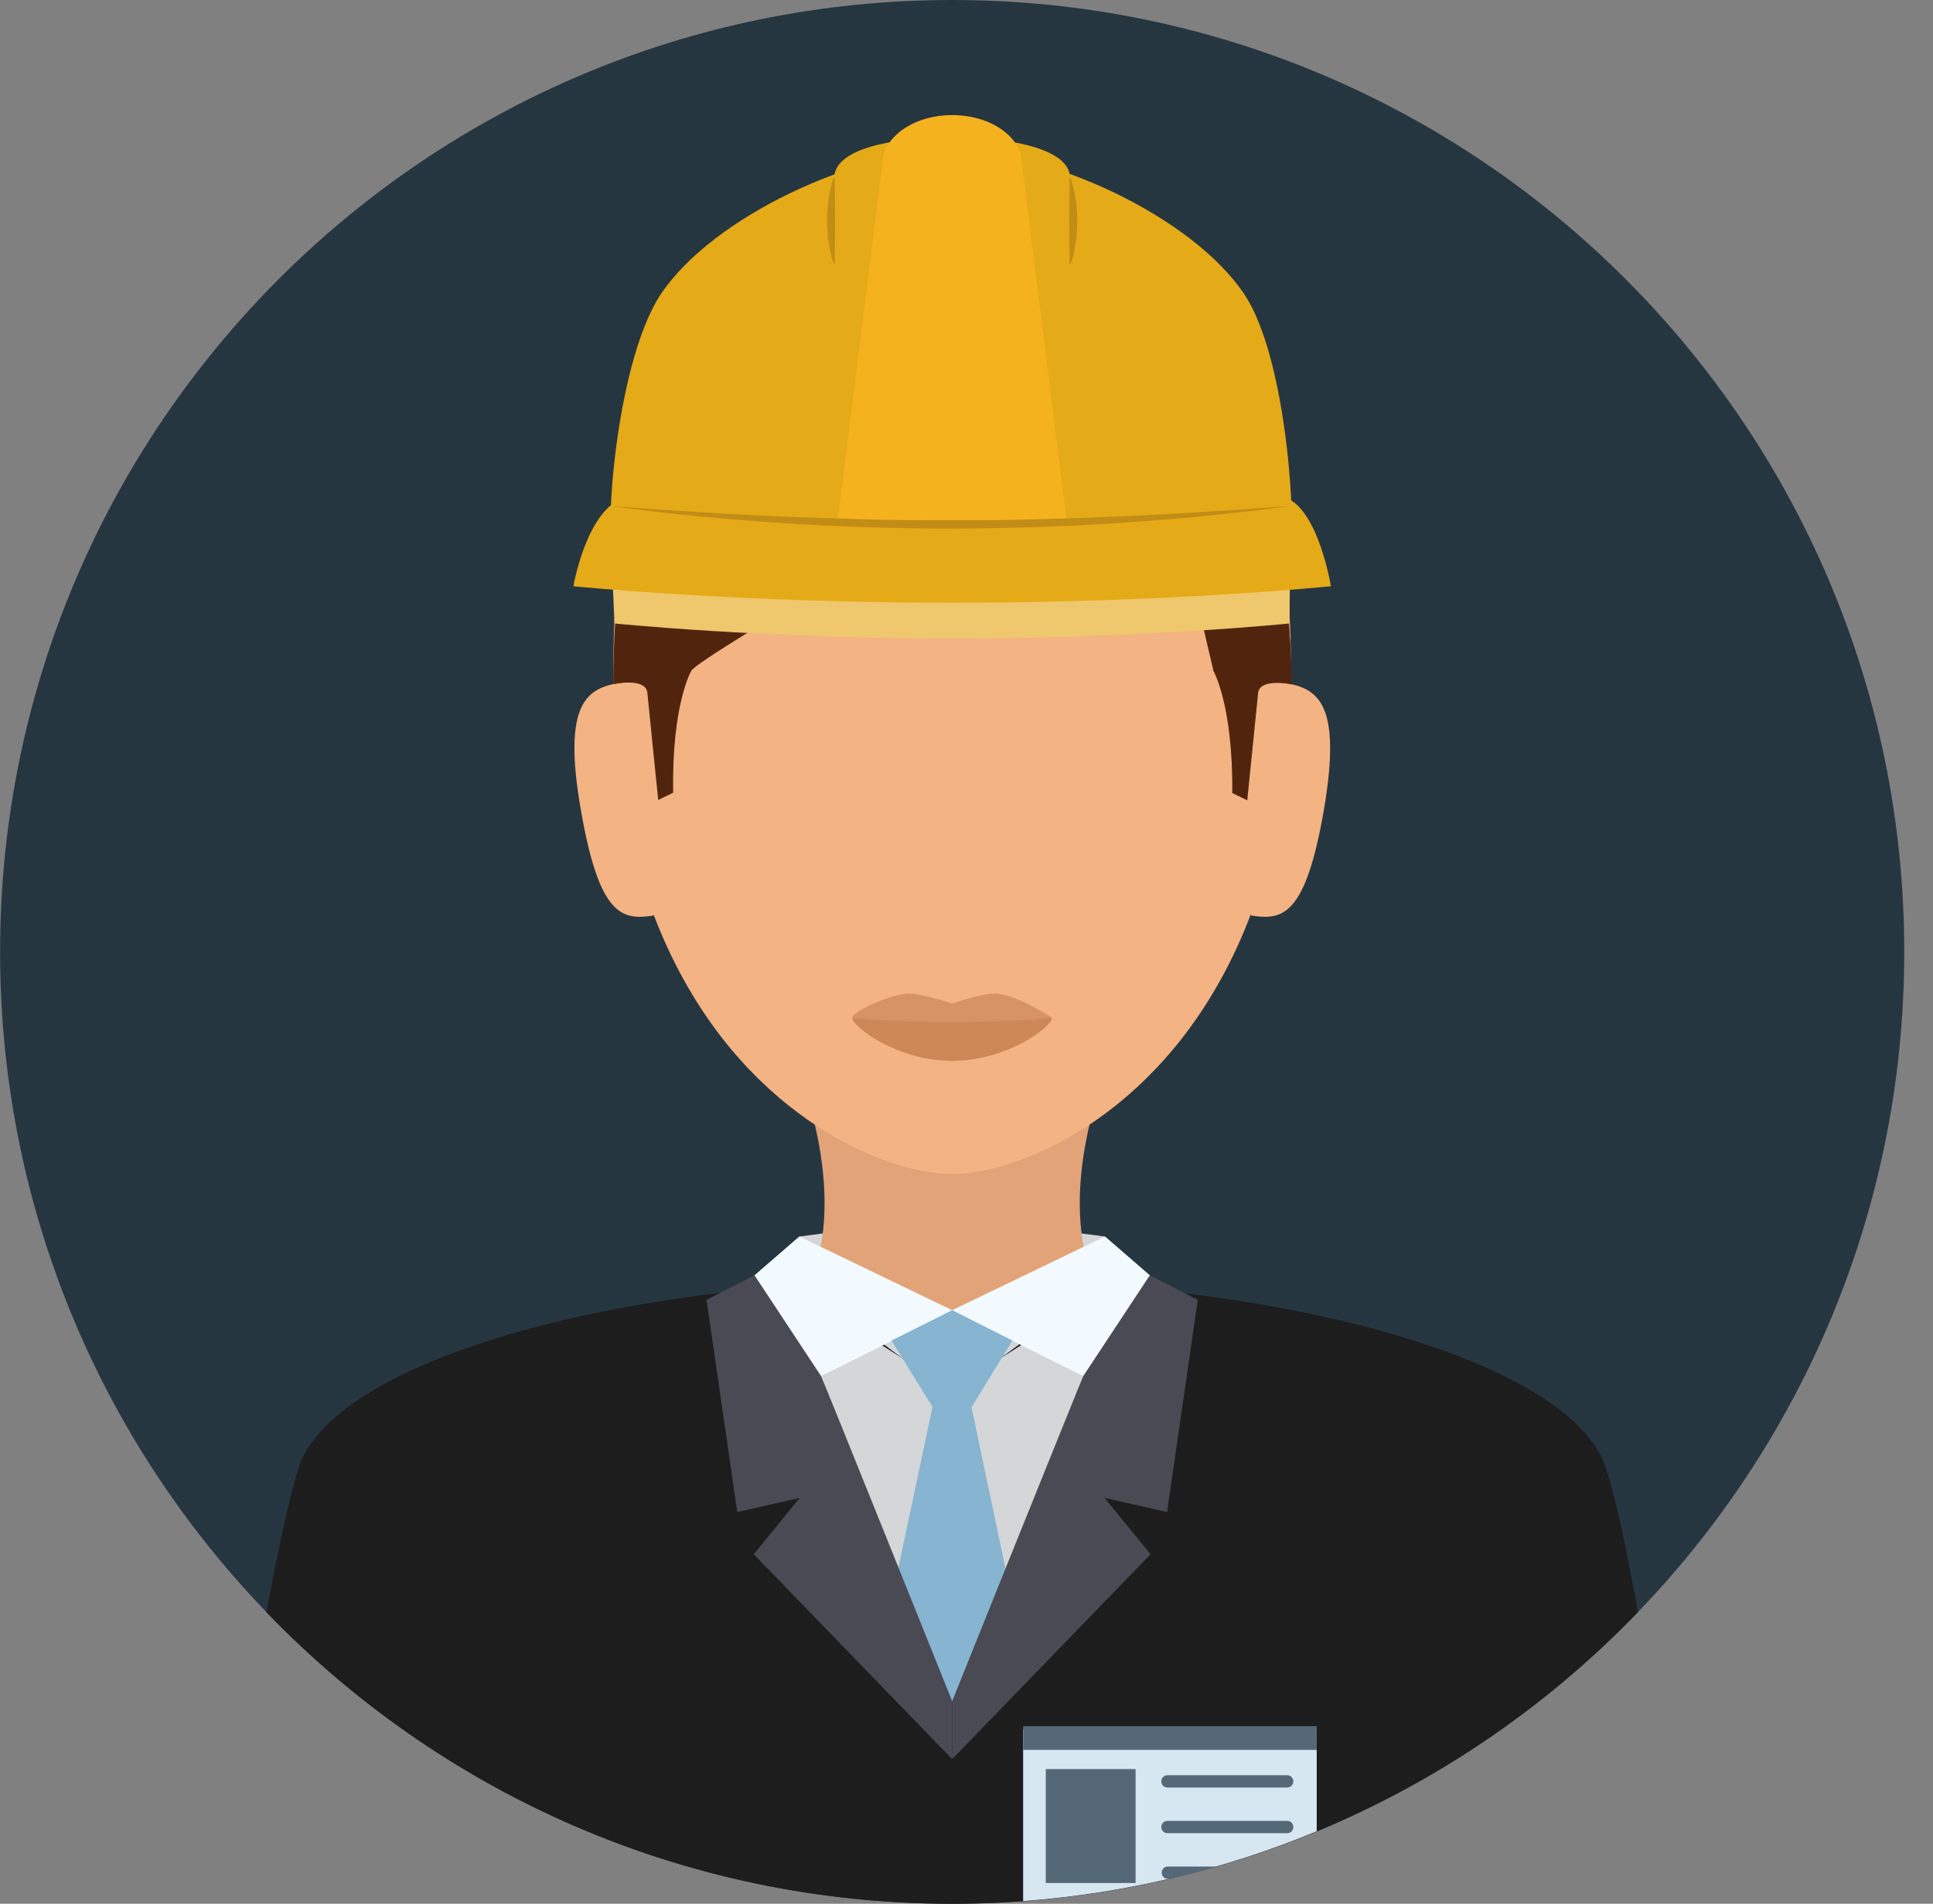 <svg width="67" height="66" viewBox="0 0 67 66" fill="none" xmlns="http://www.w3.org/2000/svg">
<rect x="0" y="0" width="67" height="66" fill="#808080" stroke="none"/>
<g id="worker-svgrepo-com 1">
<path id="Vector" d="M33.003 0C14.78 0 0.003 14.777 0.003 33C0.003 51.222 14.78 66 33.003 66C51.225 66 66.003 51.222 66.003 33C66.003 14.777 51.225 0 33.003 0Z" fill="#263640"/>
<path id="Vector_2" d="M55.668 50.917C54.537 47.286 44.867 44.359 32.95 44.359C21.032 44.359 11.469 47.286 10.338 50.917C9.992 52.047 9.606 53.87 9.234 55.891C15.233 62.13 23.666 66 33.003 66C42.34 66 50.773 62.116 56.772 55.891C56.413 53.87 56.027 52.034 55.668 50.917Z" fill="#1D1D1E"/>
<path id="Vector_3" d="M35.463 59.948V65.907C39.041 65.641 42.473 64.803 45.639 63.486V59.948H35.463Z" fill="#D6E7F2"/>
<g id="Group">
<path id="Vector_4" d="M45.639 59.842H35.464V60.666H45.639V59.842Z" fill="#556877"/>
<path id="Vector_5" d="M44.615 61.544H40.465C40.345 61.544 40.252 61.637 40.252 61.757C40.252 61.877 40.345 61.97 40.465 61.97H44.615C44.734 61.97 44.828 61.877 44.828 61.757C44.828 61.637 44.734 61.544 44.615 61.544Z" fill="#556877"/>
<path id="Vector_6" d="M44.615 63.127H40.465C40.345 63.127 40.252 63.22 40.252 63.34C40.252 63.459 40.345 63.553 40.465 63.553H44.615C44.734 63.553 44.828 63.459 44.828 63.34C44.828 63.22 44.734 63.127 44.615 63.127Z" fill="#556877"/>
<path id="Vector_7" d="M40.478 64.71C40.359 64.71 40.266 64.803 40.266 64.923C40.266 65.043 40.359 65.136 40.478 65.136H40.558C41.104 65.003 41.649 64.87 42.181 64.71H40.478Z" fill="#556877"/>
<path id="Vector_8" d="M39.361 61.331H36.248V65.281H39.361V61.331Z" fill="#556877"/>
</g>
<g id="Group_2">
<path id="Vector_9" d="M32.963 48.176L27.443 44.625C27.443 44.625 30.423 58.99 33.017 58.99C35.623 58.99 38.563 44.625 38.563 44.625L32.963 48.176Z" fill="#D4D6D8"/>
<path id="Vector_10" d="M32.977 42.164L27.709 42.869L27.962 44.611L32.963 48.349L38.044 44.611L38.297 42.869L32.977 42.164Z" fill="#D4D6D8"/>
</g>
<path id="Vector_11" d="M38.177 37.523H27.829C29.439 42.391 27.962 44.612 27.962 44.612L31.54 45.423H34.466L38.044 44.612C38.044 44.612 36.568 42.391 38.177 37.523Z" fill="#E2A379"/>
<g id="Group_3">
<path id="Vector_12" d="M38.297 42.869L37.525 47.724L40.678 44.931L38.297 42.869Z" fill="#F3FAFF"/>
<path id="Vector_13" d="M27.709 42.869L25.328 44.931L28.48 47.724L27.709 42.869Z" fill="#F3FAFF"/>
<path id="Vector_14" d="M38.297 42.869L33.003 45.423C33.003 45.423 37.525 47.724 37.552 47.697L40.678 44.931L38.297 42.869Z" fill="#F3FAFF"/>
<path id="Vector_15" d="M27.709 42.869L25.328 44.931L28.454 47.697C28.48 47.724 33.003 45.423 33.003 45.423L27.709 42.869Z" fill="#F3FAFF"/>
</g>
<g id="Group_4">
<path id="Vector_16" d="M33.003 45.423L30.901 46.474L33.003 49.879L35.091 46.474L33.003 45.423Z" fill="#86B4D1"/>
<path id="Vector_17" d="M33.535 48.137H32.457L30.954 55.226C31.619 57.434 32.324 58.977 33.002 58.977C33.681 58.977 34.386 57.447 35.038 55.266L33.535 48.137Z" fill="#86B4D1"/>
</g>
<g id="Group_5">
<path id="Vector_18" d="M33.003 60.986V58.977C33.003 58.977 28.481 47.711 28.454 47.698L26.153 44.213L24.49 45.064L25.554 52.42L27.722 51.928L26.126 53.883L33.003 60.986Z" fill="#4A4A54"/>
<path id="Vector_19" d="M41.516 45.064L39.853 44.213L37.552 47.698C37.525 47.724 33.003 58.977 33.003 58.977V60.986L39.88 53.883L38.283 51.928L40.452 52.42L41.516 45.064Z" fill="#4A4A54"/>
</g>
<path id="Vector_20" d="M33.003 8.193C26.525 8.193 21.258 11.013 21.258 23.303C21.258 27.467 22.082 30.725 23.32 33.239C26.033 38.773 30.728 40.701 33.003 40.701C35.277 40.701 39.972 38.773 42.686 33.239C43.923 30.725 44.748 27.467 44.748 23.303C44.748 11.013 39.48 8.193 33.003 8.193Z" fill="#F4B382"/>
<path id="Vector_21" d="M34.613 34.45C34.16 34.383 33.003 34.795 33.003 34.795C33.003 34.795 31.846 34.396 31.381 34.45C30.649 34.556 29.545 35.088 29.545 35.274C29.545 35.58 31.088 36.418 33.003 36.418C34.919 36.418 36.462 35.58 36.462 35.274C36.462 35.288 35.358 34.556 34.613 34.45Z" fill="#D89364"/>
<path id="Vector_22" d="M33.003 35.434C30.955 35.434 29.545 35.288 29.545 35.288C29.545 35.594 31.088 36.778 33.003 36.778C34.919 36.778 36.462 35.594 36.462 35.288C36.462 35.288 35.052 35.434 33.003 35.434Z" fill="#CE8757"/>
<path id="Vector_23" d="M21.471 23.676C20.354 23.862 19.489 24.354 20.128 28.052C20.766 31.75 21.551 31.922 22.669 31.736L21.471 23.676Z" fill="#F4B382"/>
<g id="Group_6">
<path id="Vector_24" d="M42.3 12.397C41.289 9.098 36.78 7.994 33.003 7.994C26.525 7.994 21.258 12.224 21.258 23.716L23.958 23.264C23.958 22.918 36.86 15.443 36.86 15.443C38.15 16.201 40.185 15.709 40.185 15.709C40.185 15.203 42.061 23.264 42.061 23.264L44.748 23.716C44.748 16.467 42.3 12.397 42.3 12.397Z" fill="#51250D"/>
<path id="Vector_25" d="M23.958 23.264L22.016 18.729C21.457 20.178 21.271 21.974 21.271 23.716C21.271 23.716 22.442 23.464 22.442 24.062L22.814 27.733L23.333 27.481C23.279 24.421 23.958 23.264 23.958 23.264Z" fill="#51250D"/>
</g>
<path id="Vector_26" d="M44.548 23.676L43.351 31.736C44.468 31.922 45.253 31.75 45.892 28.052C46.517 24.354 45.666 23.875 44.548 23.676Z" fill="#F4B382"/>
<path id="Vector_27" d="M44.002 18.727L42.06 23.263C42.06 23.263 42.739 24.434 42.712 27.493L43.231 27.746L43.603 24.075C43.603 23.476 44.774 23.729 44.774 23.729C44.761 21.96 44.574 20.177 44.002 18.727Z" fill="#51250D"/>
<path id="Vector_28" d="M43.112 10.175C41.316 7.515 36.395 5.214 33.029 5.214C29.664 5.214 24.716 7.515 22.921 10.175C21.245 12.649 20.806 19.672 21.431 19.672H44.601C45.014 19.672 44.788 12.649 43.112 10.175Z" fill="#E5AA17"/>
<path id="Vector_29" d="M21.179 18.821L21.298 21.614C21.298 21.614 26.34 22.133 33.003 22.133C39.667 22.133 44.695 21.614 44.695 21.614L44.722 18.821H21.179Z" fill="#EFC76C"/>
<path id="Vector_30" d="M33.003 4.762C30.742 4.762 28.919 5.214 28.919 6.158V9.178C28.919 10.122 30.742 20.736 33.003 20.736C35.251 20.736 37.086 10.122 37.086 9.178V6.158C37.086 5.227 35.251 4.762 33.003 4.762Z" fill="#E5AA17"/>
<g id="Group_7">
<path id="Vector_31" d="M28.933 6.157C28.919 6.144 28.906 6.144 28.906 6.157C28.799 6.41 28.76 6.663 28.72 6.916C28.693 7.035 28.693 7.168 28.68 7.288C28.666 7.408 28.666 7.541 28.666 7.66C28.666 7.78 28.666 7.913 28.68 8.033C28.693 8.153 28.693 8.286 28.72 8.405C28.76 8.658 28.813 8.911 28.906 9.163L28.919 9.177C28.933 9.177 28.933 9.177 28.933 9.163L28.946 7.66L28.933 6.157Z" fill="#C18D17"/>
<path id="Vector_32" d="M37.326 7.289C37.312 7.17 37.312 7.037 37.286 6.917C37.246 6.664 37.193 6.412 37.099 6.159L37.086 6.146C37.073 6.146 37.073 6.146 37.073 6.159L37.06 7.662L37.073 9.165C37.073 9.165 37.073 9.178 37.086 9.178C37.099 9.178 37.099 9.178 37.099 9.165C37.206 8.912 37.246 8.659 37.286 8.407C37.312 8.287 37.312 8.154 37.326 8.034C37.339 7.915 37.339 7.782 37.339 7.662C37.339 7.542 37.339 7.422 37.326 7.289Z" fill="#C18D17"/>
</g>
<path id="Vector_33" d="M35.424 5.693C35.424 4.748 34.346 3.99 33.003 3.99C31.66 3.99 30.582 4.762 30.582 5.693L28.973 18.555C28.973 19.499 31.673 20.258 33.003 20.258C34.333 20.258 37.033 19.486 37.033 18.555L35.424 5.693Z" fill="#F4B21E"/>
<path id="Vector_34" d="M44.229 17.185C42.553 17.118 37.765 18.182 33.003 18.182C28.308 18.182 23.639 17.118 22.017 17.185C20.407 17.185 19.875 20.324 19.875 20.324C19.875 20.324 25.528 20.896 33.017 20.896C40.505 20.896 46.131 20.324 46.131 20.324C46.131 20.324 45.626 17.185 44.229 17.185Z" fill="#E5AA17"/>
<path id="Vector_35" d="M41.742 17.744C40.758 17.81 39.787 17.863 38.802 17.903C36.847 17.983 34.879 18.049 32.923 18.036C30.968 18.049 28.999 17.983 27.044 17.903C26.06 17.863 25.089 17.81 24.105 17.744C23.12 17.69 22.149 17.61 21.165 17.544C22.136 17.677 23.107 17.783 24.091 17.89C25.062 17.983 26.047 18.063 27.031 18.129C28.986 18.262 30.955 18.315 32.923 18.329C34.892 18.315 36.847 18.262 38.816 18.129C39.8 18.063 40.771 17.983 41.755 17.89C42.726 17.783 43.71 17.69 44.681 17.544C43.697 17.61 42.726 17.69 41.742 17.744Z" fill="#C18D17"/>
</g>
</svg>
